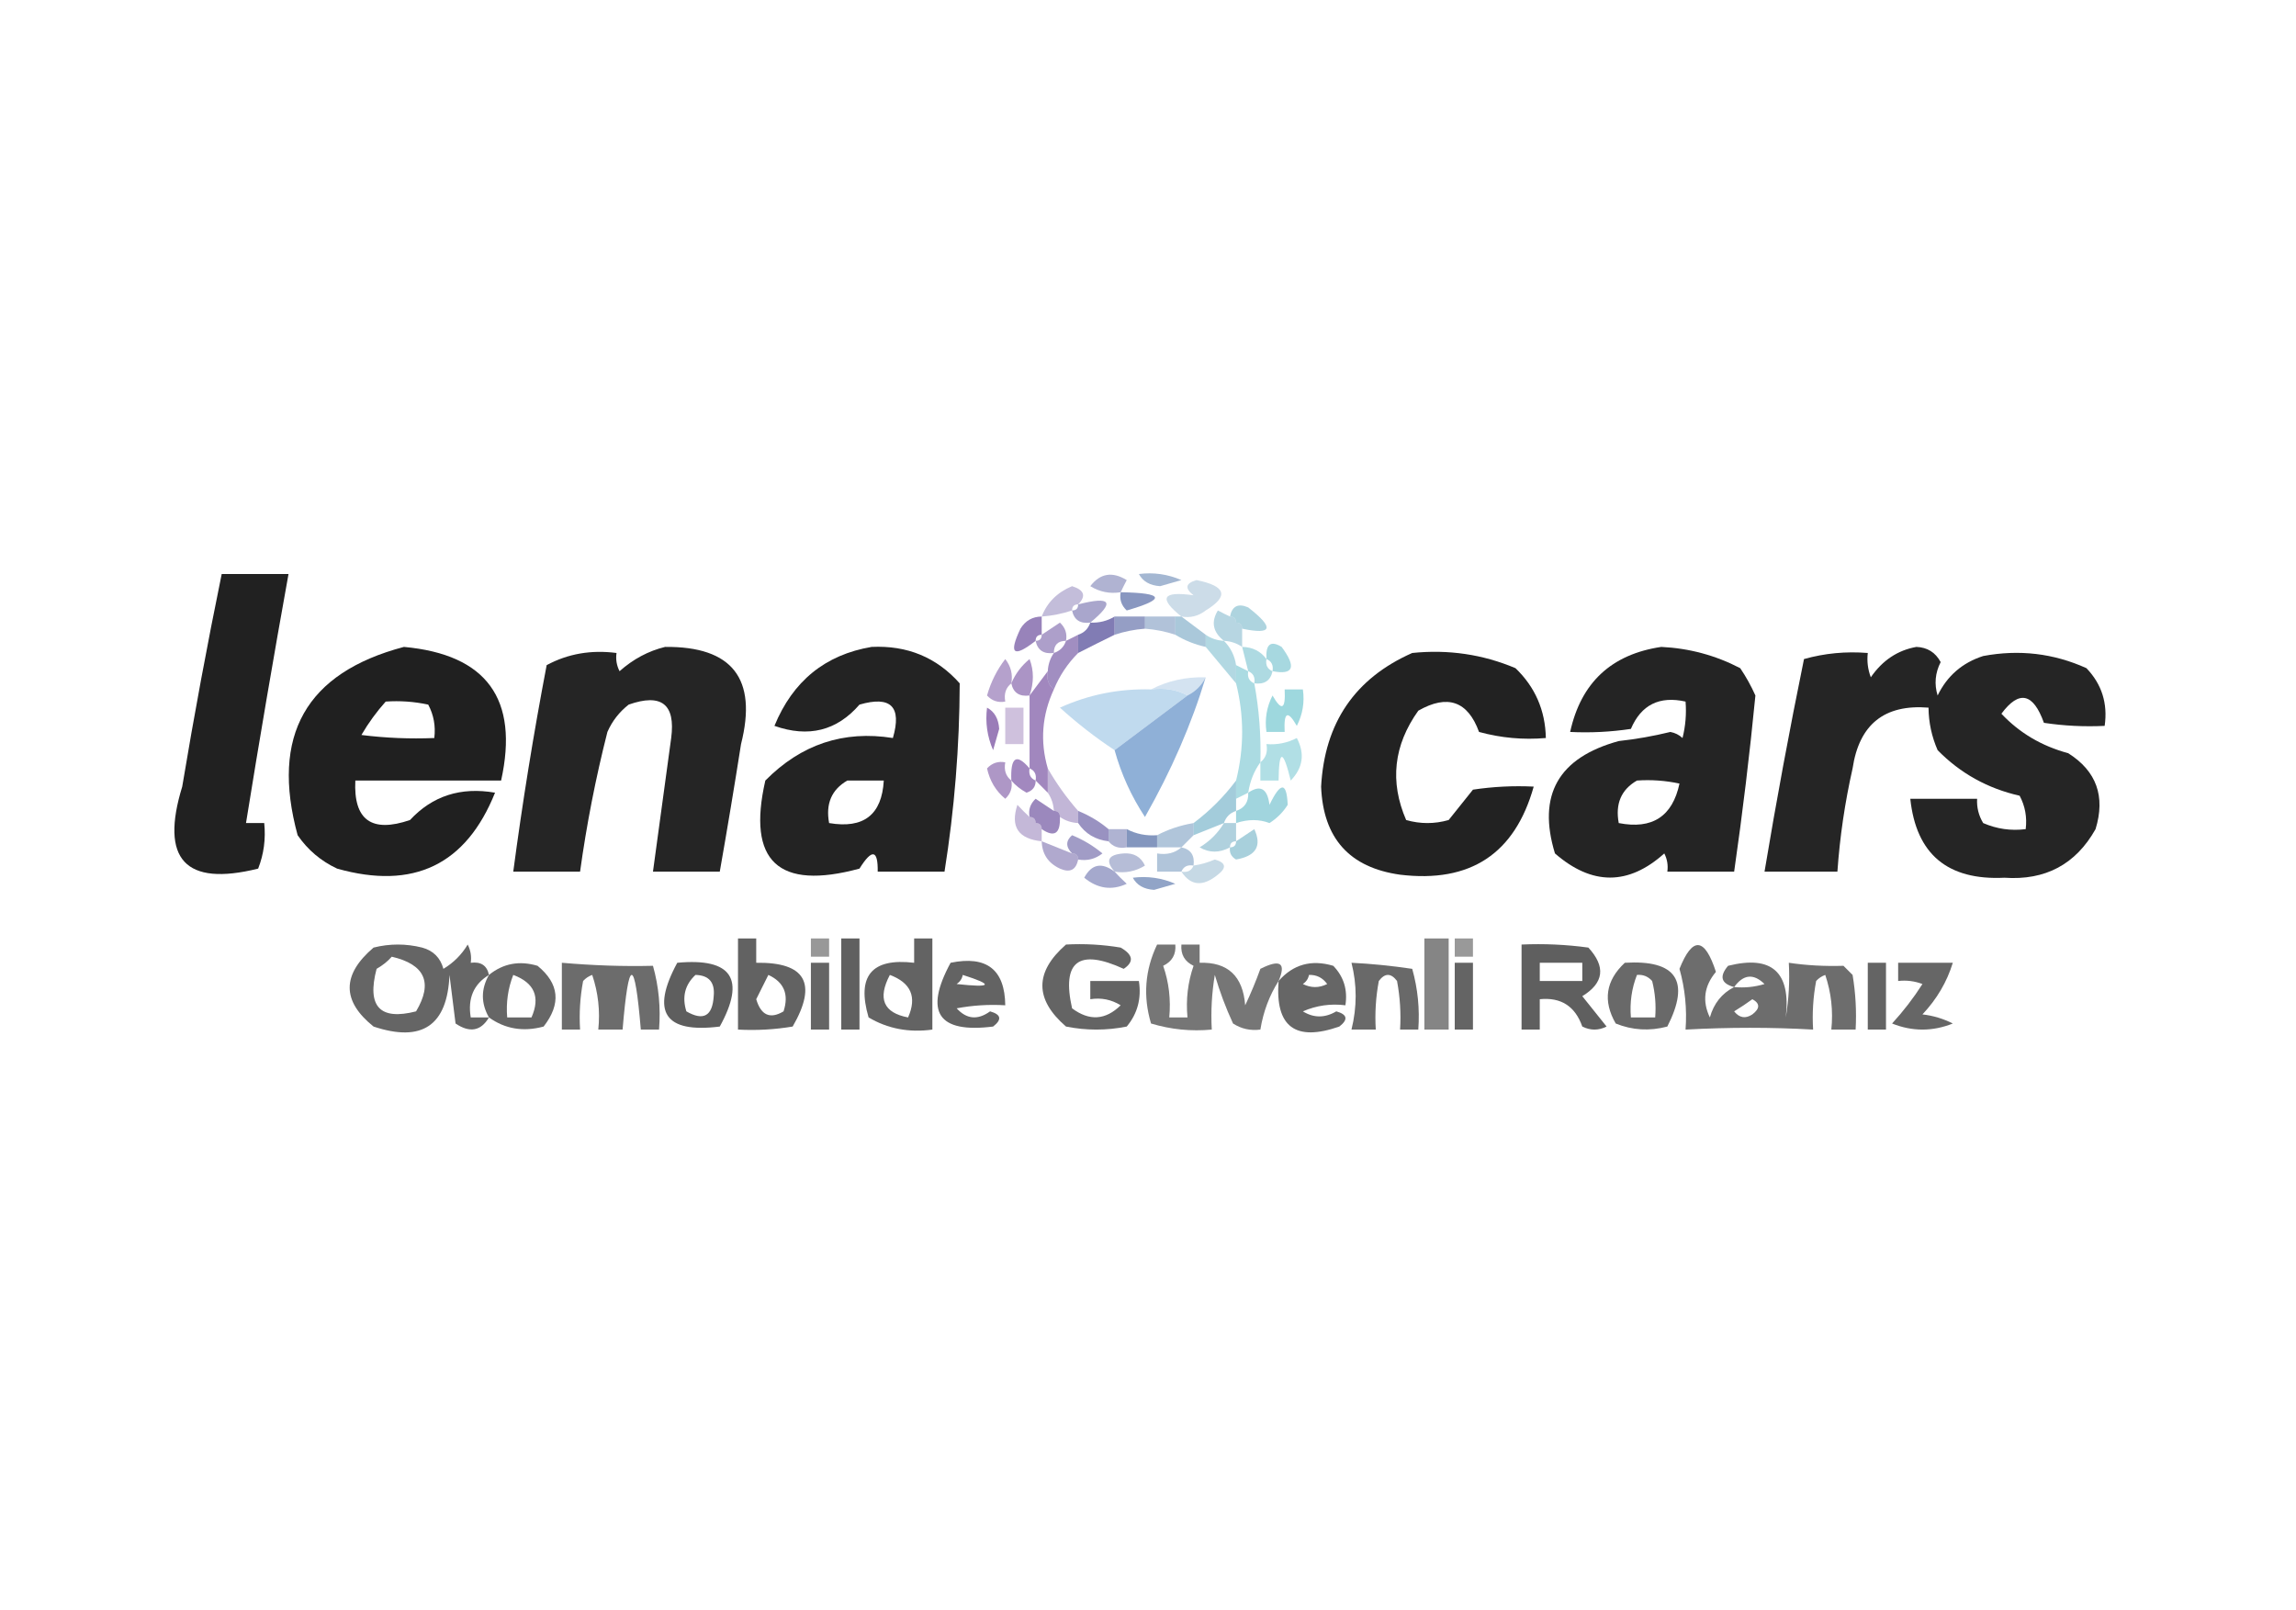 <?xml version="1.0" encoding="UTF-8"?>
<!DOCTYPE svg PUBLIC "-//W3C//DTD SVG 1.1//EN" "http://www.w3.org/Graphics/SVG/1.1/DTD/svg11.dtd">
<svg xmlns="http://www.w3.org/2000/svg" version="1.1" width="378px" height="265px" style="shape-rendering:geometricPrecision; text-rendering:geometricPrecision; image-rendering:optimizeQuality; fill-rule:evenodd; clip-rule:evenodd" xmlns:xlink="http://www.w3.org/1999/xlink">
<g><path style="opacity:0.869" fill="#000000" d="M 36.5,94.5 C 40.167,94.5 43.833,94.5 47.5,94.5C 45.038,108.143 42.705,121.809 40.5,135.5C 41.5,135.5 42.5,135.5 43.5,135.5C 43.768,138.119 43.435,140.619 42.5,143C 30.487,145.984 26.321,141.484 30,129.5C 31.958,117.75 34.124,106.083 36.5,94.5 Z"/></g>
<g><path style="opacity:0.532" fill="#6b72ac" d="M 184.5,97.5 C 182.712,97.785 181.045,97.452 179.5,96.5C 181.122,94.377 183.122,94.044 185.5,95.5C 185.137,96.183 184.804,96.85 184.5,97.5 Z"/></g>
<g><path style="opacity:0.621" fill="#6c8ab6" d="M 187.5,94.5 C 189.924,94.192 192.257,94.526 194.5,95.5C 193.333,95.833 192.167,96.167 191,96.5C 189.319,96.392 188.152,95.725 187.5,94.5 Z"/></g>
<g><path style="opacity:0.804" fill="#6c7eb1" d="M 184.5,97.5 C 191.681,97.619 192.014,98.619 185.5,100.5C 184.614,99.675 184.281,98.675 184.5,97.5 Z"/></g>
<g><path style="opacity:0.4" fill="#6b5ba2" d="M 177.5,99.5 C 176.833,99.5 176.5,99.833 176.5,100.5C 174.883,101.038 173.216,101.371 171.5,101.5C 172.388,99.191 174.054,97.524 176.5,96.5C 178.519,97.133 178.853,98.133 177.5,99.5 Z"/></g>
<g><path style="opacity:0.58" fill="#6b66a7" d="M 179.5,102.5 C 177.821,102.715 176.821,102.048 176.5,100.5C 177.167,100.5 177.5,100.167 177.5,99.5C 182.948,98.1 183.614,99.1 179.5,102.5 Z"/></g>
<g><path style="opacity:0.346" fill="#6c9bbd" d="M 194.5,101.5 C 190.686,98.446 191.353,97.279 196.5,98C 195.007,96.844 195.174,96.01 197,95.5C 201.859,96.482 202.359,98.148 198.5,100.5C 197.311,101.429 195.978,101.762 194.5,101.5 Z"/></g>
<g><path style="opacity:0.548" fill="#6db1c6" d="M 204.5,103.5 C 204.5,102.833 204.167,102.5 203.5,102.5C 203.5,101.833 203.167,101.5 202.5,101.5C 202.843,99.775 203.843,99.275 205.5,100C 209.843,103.384 209.51,104.551 204.5,103.5 Z"/></g>
<g><path style="opacity:0.496" fill="#6dacc4" d="M 202.5,101.5 C 203.167,101.5 203.5,101.833 203.5,102.5C 204.167,102.5 204.5,102.833 204.5,103.5C 204.5,104.5 204.5,105.5 204.5,106.5C 203.609,105.89 202.609,105.557 201.5,105.5C 199.681,104.064 199.348,102.397 200.5,100.5C 201.183,100.863 201.85,101.196 202.5,101.5 Z"/></g>
<g><path style="opacity:0.716" fill="#6c79af" d="M 183.5,101.5 C 185.167,101.5 186.833,101.5 188.5,101.5C 188.5,102.167 188.5,102.833 188.5,103.5C 186.784,103.629 185.117,103.962 183.5,104.5C 183.5,103.5 183.5,102.5 183.5,101.5 Z"/></g>
<g><path style="opacity:0.535" fill="#6c8db7" d="M 188.5,101.5 C 190.167,101.5 191.833,101.5 193.5,101.5C 193.5,102.5 193.5,103.5 193.5,104.5C 191.883,103.962 190.216,103.629 188.5,103.5C 188.5,102.833 188.5,102.167 188.5,101.5 Z"/></g>
<g><path style="opacity:0.688" fill="#6a4c9c" d="M 171.5,101.5 C 171.5,102.5 171.5,103.5 171.5,104.5C 170.833,104.5 170.5,104.833 170.5,105.5C 166.849,108.349 166.015,107.682 168,103.5C 168.816,102.177 169.983,101.511 171.5,101.5 Z"/></g>
<g><path style="opacity:0.849" fill="#6b65a7" d="M 183.5,101.5 C 183.5,102.5 183.5,103.5 183.5,104.5C 181.517,105.471 179.517,106.471 177.5,107.5C 177.5,106.5 177.5,105.5 177.5,104.5C 178.5,104.167 179.167,103.5 179.5,102.5C 180.959,102.567 182.292,102.234 183.5,101.5 Z"/></g>
<g><path style="opacity:0.575" fill="#6da0bf" d="M 193.5,101.5 C 193.833,101.5 194.167,101.5 194.5,101.5C 195.833,102.5 197.167,103.5 198.5,104.5C 198.5,105.167 198.5,105.833 198.5,106.5C 196.716,106.107 195.05,105.441 193.5,104.5C 193.5,103.5 193.5,102.5 193.5,101.5 Z"/></g>
<g><path style="opacity:0.55" fill="#6a509e" d="M 175.5,105.5 C 174.167,105.5 173.5,106.167 173.5,107.5C 171.821,107.715 170.821,107.048 170.5,105.5C 171.167,105.5 171.5,105.167 171.5,104.5C 172.482,103.859 173.482,103.193 174.5,102.5C 175.386,103.325 175.719,104.325 175.5,105.5 Z"/></g>
<g><path style="opacity:0.609" fill="#6ebecb" d="M 209.5,110.5 C 209.672,109.508 209.338,108.842 208.5,108.5C 208.354,106.058 209.187,105.391 211,106.5C 213.47,109.828 212.97,111.161 209.5,110.5 Z"/></g>
<g><path style="opacity:0.874" fill="#000000" d="M 66.5,106.5 C 80.13,107.75 85.463,115.084 82.5,128.5C 74.5,128.5 66.5,128.5 58.5,128.5C 58.18,134.997 61.18,137.164 67.5,135C 71.194,131.021 75.861,129.521 81.5,130.5C 76.732,142.382 68.066,146.549 55.5,143C 52.829,141.75 50.663,139.917 49,137.5C 44.528,121.093 50.361,110.76 66.5,106.5 Z M 63.5,115.5 C 65.857,115.337 68.19,115.503 70.5,116C 71.406,117.699 71.739,119.533 71.5,121.5C 67.486,121.666 63.486,121.499 59.5,121C 60.665,119.008 61.998,117.175 63.5,115.5 Z"/></g>
<g><path style="opacity:0.854" fill="#000000" d="M 109.5,106.5 C 120.56,106.397 124.726,111.73 122,122.5C 120.895,129.523 119.728,136.523 118.5,143.5C 114.833,143.5 111.167,143.5 107.5,143.5C 108.497,136.177 109.497,128.844 110.5,121.5C 111.234,115.933 108.901,114.1 103.5,116C 101.951,117.214 100.785,118.714 100,120.5C 98.069,128.088 96.569,135.755 95.5,143.5C 91.833,143.5 88.167,143.5 84.5,143.5C 86.008,132.124 87.841,120.791 90,109.5C 93.493,107.623 97.327,106.956 101.5,107.5C 101.351,108.552 101.517,109.552 102,110.5C 104.255,108.501 106.755,107.168 109.5,106.5 Z"/></g>
<g><path style="opacity:0.861" fill="#000000" d="M 143.5,106.5 C 149.374,106.225 154.208,108.225 158,112.5C 157.969,122.887 157.136,133.22 155.5,143.5C 151.833,143.5 148.167,143.5 144.5,143.5C 144.557,139.867 143.557,139.7 141.5,143C 128.126,146.622 122.959,141.789 126,128.5C 131.885,122.538 138.885,120.205 147,121.5C 148.5,116.333 146.667,114.5 141.5,116C 137.77,120.308 133.103,121.474 127.5,119.5C 130.526,112.124 135.859,107.791 143.5,106.5 Z M 139.5,128.5 C 141.5,128.5 143.5,128.5 145.5,128.5C 145.188,134.136 142.188,136.469 136.5,135.5C 135.909,132.325 136.909,129.991 139.5,128.5 Z"/></g>
<g><path style="opacity:0.558" fill="#6ebdcb" d="M 204.5,106.5 C 206.199,106.527 207.533,107.194 208.5,108.5C 208.328,109.492 208.662,110.158 209.5,110.5C 209.179,112.048 208.179,112.715 206.5,112.5C 206.672,111.508 206.338,110.842 205.5,110.5C 205.167,109.167 204.833,107.833 204.5,106.5 Z"/></g>
<g><path style="opacity:0.856" fill="#000000" d="M 273.5,106.5 C 278.095,106.719 282.429,107.885 286.5,110C 287.46,111.419 288.293,112.919 289,114.5C 288.059,124.157 286.892,133.823 285.5,143.5C 281.833,143.5 278.167,143.5 274.5,143.5C 274.649,142.448 274.483,141.448 274,140.5C 268.096,145.8 262.096,145.8 256,140.5C 253.063,130.887 256.563,124.721 266.5,122C 269.372,121.685 272.205,121.185 275,120.5C 275.772,120.645 276.439,120.978 277,121.5C 277.495,119.527 277.662,117.527 277.5,115.5C 273.189,114.536 270.189,116.036 268.5,120C 265.183,120.498 261.85,120.665 258.5,120.5C 260.28,112.387 265.28,107.72 273.5,106.5 Z M 269.5,128.5 C 271.857,128.337 274.19,128.503 276.5,129C 275.348,134.414 272.015,136.581 266.5,135.5C 265.909,132.325 266.909,129.991 269.5,128.5 Z"/></g>
<g><path style="opacity:0.853" fill="#000000" d="M 315.5,106.5 C 317.311,106.572 318.644,107.405 319.5,109C 318.591,110.789 318.424,112.623 319,114.5C 320.563,111.272 323.063,109.105 326.5,108C 332.426,106.89 338.092,107.556 343.5,110C 346.029,112.642 347.029,115.808 346.5,119.5C 343.15,119.665 339.817,119.498 336.5,119C 334.738,114.078 332.405,113.578 329.5,117.5C 332.467,120.658 336.134,122.824 340.5,124C 345.153,126.942 346.653,131.109 345,136.5C 341.733,142.302 336.733,144.968 330,144.5C 320.633,144.955 315.466,140.622 314.5,131.5C 318.167,131.5 321.833,131.5 325.5,131.5C 325.421,132.93 325.754,134.264 326.5,135.5C 328.743,136.474 331.076,136.808 333.5,136.5C 333.739,134.533 333.406,132.699 332.5,131C 327.233,129.807 322.733,127.307 319,123.5C 318.023,121.26 317.523,118.927 317.5,116.5C 310.25,115.912 306.083,119.246 305,126.5C 303.731,132.111 302.898,137.778 302.5,143.5C 298.5,143.5 294.5,143.5 290.5,143.5C 292.45,131.804 294.616,120.137 297,108.5C 300.394,107.544 303.894,107.211 307.5,107.5C 307.343,108.873 307.51,110.207 308,111.5C 309.913,108.72 312.413,107.053 315.5,106.5 Z"/></g>
<g><path style="opacity:0.627" fill="#6a4c9c" d="M 177.5,104.5 C 177.5,105.5 177.5,106.5 177.5,107.5C 175.774,109.228 174.441,111.228 173.5,113.5C 172.596,112.791 172.263,111.791 172.5,110.5C 172.557,109.391 172.89,108.391 173.5,107.5C 174.5,107.167 175.167,106.5 175.5,105.5C 176.167,105.167 176.833,104.833 177.5,104.5 Z"/></g>
<g><path style="opacity:0.527" fill="#6db5c8" d="M 198.5,104.5 C 199.391,105.11 200.391,105.443 201.5,105.5C 202.6,106.605 203.267,107.938 203.5,109.5C 203.5,110.5 203.5,111.5 203.5,112.5C 201.863,110.525 200.196,108.525 198.5,106.5C 198.5,105.833 198.5,105.167 198.5,104.5 Z"/></g>
<g><path style="opacity:0.865" fill="#000000" d="M 232.5,107.5 C 238.434,106.889 244.1,107.722 249.5,110C 252.742,113.117 254.409,116.951 254.5,121.5C 250.774,121.823 247.107,121.489 243.5,120.5C 241.652,115.421 238.318,114.254 233.5,117C 229.436,122.697 228.769,128.697 231.5,135C 233.833,135.667 236.167,135.667 238.5,135C 239.833,133.333 241.167,131.667 242.5,130C 245.817,129.502 249.15,129.335 252.5,129.5C 249.395,140.563 242.061,145.396 230.5,144C 222.166,142.83 217.833,137.997 217.5,129.5C 218.065,119.008 223.065,111.674 232.5,107.5 Z"/></g>
<g><path style="opacity:0.496" fill="#6a4198" d="M 166.5,112.5 C 165.596,113.209 165.263,114.209 165.5,115.5C 164.325,115.719 163.325,115.386 162.5,114.5C 163.123,112.289 164.123,110.289 165.5,108.5C 166.429,109.689 166.762,111.022 166.5,112.5 Z"/></g>
<g><path style="opacity:0.564" fill="#6a4298" d="M 169.5,114.5 C 167.821,114.715 166.821,114.048 166.5,112.5C 167.141,110.958 168.141,109.624 169.5,108.5C 170.231,110.401 170.231,112.401 169.5,114.5 Z"/></g>
<g><path style="opacity:0.537" fill="#b0cce6" d="M 198.5,111.5 C 197.833,112.833 196.833,113.833 195.5,114.5C 193.735,113.539 191.735,113.205 189.5,113.5C 192.219,112.087 195.219,111.42 198.5,111.5 Z"/></g>
<g><path style="opacity:0.575" fill="#6ec2cd" d="M 203.5,109.5 C 204.167,109.833 204.833,110.167 205.5,110.5C 205.328,111.492 205.662,112.158 206.5,112.5C 207.295,116.785 207.628,121.119 207.5,125.5C 206.463,126.93 205.796,128.597 205.5,130.5C 204.833,130.833 204.167,131.167 203.5,131.5C 203.5,130.5 203.5,129.5 203.5,128.5C 204.833,123.167 204.833,117.833 203.5,112.5C 203.5,111.5 203.5,110.5 203.5,109.5 Z"/></g>
<g><path style="opacity:1" fill="#c0daee" d="M 189.5,113.5 C 191.735,113.205 193.735,113.539 195.5,114.5C 191.462,117.512 187.462,120.512 183.5,123.5C 180.349,121.417 177.349,119.084 174.5,116.5C 179.245,114.351 184.245,113.351 189.5,113.5 Z"/></g>
<g><path style="opacity:0.667" fill="#6ec5ce" d="M 211.5,113.5 C 212.5,113.5 213.5,113.5 214.5,113.5C 214.799,115.604 214.466,117.604 213.5,119.5C 211.995,116.869 211.329,117.203 211.5,120.5C 210.5,120.5 209.5,120.5 208.5,120.5C 208.201,118.396 208.534,116.396 209.5,114.5C 211.005,117.131 211.671,116.797 211.5,113.5 Z"/></g>
<g><path style="opacity:0.622" fill="#693f97" d="M 172.5,110.5 C 172.263,111.791 172.596,112.791 173.5,113.5C 171.543,117.73 171.21,122.064 172.5,126.5C 172.5,127.833 172.5,129.167 172.5,130.5C 171.833,129.833 171.167,129.167 170.5,128.5C 170.672,127.508 170.338,126.842 169.5,126.5C 169.5,122.5 169.5,118.5 169.5,114.5C 170.5,113.167 171.5,111.833 172.5,110.5 Z"/></g>
<g><path style="opacity:0.818" fill="#779fce" d="M 198.5,111.5 C 196.183,119.181 192.85,126.848 188.5,134.5C 186.254,131.096 184.588,127.429 183.5,123.5C 187.462,120.512 191.462,117.512 195.5,114.5C 196.833,113.833 197.833,112.833 198.5,111.5 Z"/></g>
<g><path style="opacity:0.672" fill="#6a3e97" d="M 162.5,116.5 C 163.725,117.152 164.392,118.319 164.5,120C 164.167,121.167 163.833,122.333 163.5,123.5C 162.526,121.257 162.192,118.924 162.5,116.5 Z"/></g>
<g><path style="opacity:0.323" fill="#6a3e96" d="M 165.5,116.5 C 166.5,116.5 167.5,116.5 168.5,116.5C 168.5,118.5 168.5,120.5 168.5,122.5C 167.5,122.5 166.5,122.5 165.5,122.5C 165.5,120.5 165.5,118.5 165.5,116.5 Z"/></g>
<g><path style="opacity:0.538" fill="#6ec4ce" d="M 207.5,125.5 C 208.404,124.791 208.737,123.791 208.5,122.5C 210.262,122.643 211.929,122.309 213.5,121.5C 214.854,124.067 214.52,126.401 212.5,128.5C 211.224,123.318 210.557,123.318 210.5,128.5C 209.5,128.5 208.5,128.5 207.5,128.5C 207.5,127.5 207.5,126.5 207.5,125.5 Z"/></g>
<g><path style="opacity:0.623" fill="#6a4198" d="M 169.5,126.5 C 169.328,127.492 169.662,128.158 170.5,128.5C 170.53,129.497 170.03,130.164 169,130.5C 167.989,129.944 167.156,129.278 166.5,128.5C 166.334,124.627 167.334,123.96 169.5,126.5 Z"/></g>
<g><path style="opacity:0.546" fill="#6a4197" d="M 166.5,128.5 C 166.719,129.675 166.386,130.675 165.5,131.5C 163.953,130.232 162.953,128.565 162.5,126.5C 163.325,125.614 164.325,125.281 165.5,125.5C 165.263,126.791 165.596,127.791 166.5,128.5 Z"/></g>
<g><path style="opacity:0.643" fill="#6dbdcb" d="M 203.5,135.5 C 203.5,134.833 203.5,134.167 203.5,133.5C 204.906,133.027 205.573,132.027 205.5,130.5C 207.499,129.143 208.665,129.81 209,132.5C 210.834,128.693 211.834,128.693 212,132.5C 211.221,133.728 210.221,134.728 209,135.5C 207.31,134.851 205.477,134.851 203.5,135.5 Z"/></g>
<g><path style="opacity:0.41" fill="#6a4c9c" d="M 172.5,126.5 C 173.909,128.972 175.576,131.305 177.5,133.5C 177.5,134.167 177.5,134.833 177.5,135.5C 176.391,135.443 175.391,135.11 174.5,134.5C 174.5,133.833 174.167,133.5 173.5,133.5C 173.443,132.391 173.11,131.391 172.5,130.5C 172.5,129.167 172.5,127.833 172.5,126.5 Z"/></g>
<g><path style="opacity:0.669" fill="#6a4e9d" d="M 173.5,133.5 C 174.167,133.5 174.5,133.833 174.5,134.5C 174.598,137.248 173.598,137.914 171.5,136.5C 171.5,135.833 171.167,135.5 170.5,135.5C 170.5,134.833 170.167,134.5 169.5,134.5C 169.281,133.325 169.614,132.325 170.5,131.5C 171.518,132.193 172.518,132.859 173.5,133.5 Z"/></g>
<g><path style="opacity:0.628" fill="#6daec5" d="M 203.5,128.5 C 203.5,129.5 203.5,130.5 203.5,131.5C 203.5,132.167 203.5,132.833 203.5,133.5C 202.5,133.833 201.833,134.5 201.5,135.5C 199.833,136.167 198.167,136.833 196.5,137.5C 196.5,136.833 196.5,136.167 196.5,135.5C 199.167,133.5 201.5,131.167 203.5,128.5 Z"/></g>
<g><path style="opacity:0.687" fill="#6b61a5" d="M 177.5,133.5 C 179.368,134.263 181.035,135.263 182.5,136.5C 182.5,137.167 182.5,137.833 182.5,138.5C 180.326,138.25 178.659,137.25 177.5,135.5C 177.5,134.833 177.5,134.167 177.5,133.5 Z"/></g>
<g><path style="opacity:0.391" fill="#6a4c9d" d="M 169.5,134.5 C 170.167,134.5 170.5,134.833 170.5,135.5C 171.167,135.5 171.5,135.833 171.5,136.5C 171.5,137.167 171.5,137.833 171.5,138.5C 167.641,138.105 166.308,136.105 167.5,132.5C 168.182,133.243 168.849,133.909 169.5,134.5 Z"/></g>
<g><path style="opacity:0.536" fill="#6daac3" d="M 201.5,135.5 C 202.167,135.5 202.833,135.5 203.5,135.5C 203.5,136.5 203.5,137.5 203.5,138.5C 202.833,138.5 202.5,138.833 202.5,139.5C 200.761,140.434 199.095,140.434 197.5,139.5C 199.188,138.479 200.521,137.145 201.5,135.5 Z"/></g>
<g><path style="opacity:0.539" fill="#6b71ab" d="M 182.5,136.5 C 183.5,136.5 184.5,136.5 185.5,136.5C 185.5,137.5 185.5,138.5 185.5,139.5C 184.209,139.737 183.209,139.404 182.5,138.5C 182.5,137.833 182.5,137.167 182.5,136.5 Z"/></g>
<g><path style="opacity:0.537" fill="#6c94ba" d="M 196.5,135.5 C 196.5,136.167 196.5,136.833 196.5,137.5C 195.833,138.167 195.167,138.833 194.5,139.5C 193.167,139.5 191.833,139.5 190.5,139.5C 190.5,138.833 190.5,138.167 190.5,137.5C 192.302,136.542 194.302,135.875 196.5,135.5 Z"/></g>
<g><path style="opacity:0.596" fill="#6db0c5" d="M 202.5,139.5 C 203.167,139.5 203.5,139.167 203.5,138.5C 204.482,137.859 205.482,137.193 206.5,136.5C 207.784,139.263 206.784,140.93 203.5,141.5C 202.702,141.043 202.369,140.376 202.5,139.5 Z"/></g>
<g><path style="opacity:0.836" fill="#6c82b2" d="M 185.5,136.5 C 187.042,137.301 188.708,137.634 190.5,137.5C 190.5,138.167 190.5,138.833 190.5,139.5C 188.833,139.5 187.167,139.5 185.5,139.5C 185.5,138.5 185.5,137.5 185.5,136.5 Z"/></g>
<g><path style="opacity:0.634" fill="#6b63a5" d="M 177.5,141.5 C 177.5,140.833 177.167,140.5 176.5,140.5C 175.438,139.425 175.438,138.425 176.5,137.5C 178.332,138.248 179.999,139.248 181.5,140.5C 180.311,141.429 178.978,141.762 177.5,141.5 Z"/></g>
<g><path style="opacity:0.529" fill="#6b5da3" d="M 171.5,138.5 C 173.167,139.167 174.833,139.833 176.5,140.5C 177.167,140.5 177.5,140.833 177.5,141.5C 177.157,143.225 176.157,143.725 174.5,143C 172.561,142.092 171.561,140.592 171.5,138.5 Z"/></g>
<g><path style="opacity:0.494" fill="#6b79af" d="M 183.5,143.5 C 181.922,141.682 182.422,140.682 185,140.5C 186.662,140.388 187.829,141.054 188.5,142.5C 186.955,143.452 185.288,143.785 183.5,143.5 Z"/></g>
<g><path style="opacity:0.529" fill="#6c92b9" d="M 194.5,139.5 C 196.048,139.821 196.715,140.821 196.5,142.5C 195.508,142.328 194.842,142.662 194.5,143.5C 193.167,143.5 191.833,143.5 190.5,143.5C 190.5,142.5 190.5,141.5 190.5,140.5C 192.099,140.768 193.432,140.434 194.5,139.5 Z"/></g>
<g><path style="opacity:0.393" fill="#6d9ebe" d="M 194.5,143.5 C 195.492,143.672 196.158,143.338 196.5,142.5C 197.695,142.322 198.862,141.989 200,141.5C 201.826,142.01 201.993,142.844 200.5,144C 198.03,146.014 196.03,145.847 194.5,143.5 Z"/></g>
<g><path style="opacity:0.603" fill="#6b71ac" d="M 183.5,143.5 C 184.091,144.151 184.757,144.818 185.5,145.5C 183.03,146.639 180.697,146.306 178.5,144.5C 179.714,142.246 181.381,141.913 183.5,143.5 Z"/></g>
<g><path style="opacity:0.749" fill="#6c86b4" d="M 186.5,144.5 C 188.924,144.192 191.257,144.526 193.5,145.5C 192.333,145.833 191.167,146.167 190,146.5C 188.319,146.392 187.152,145.725 186.5,144.5 Z"/></g>
<g><path style="opacity:0.614" fill="#000000" d="M 121.5,154.5 C 122.5,154.5 123.5,154.5 124.5,154.5C 124.5,155.833 124.5,157.167 124.5,158.5C 132.618,158.382 134.618,161.882 130.5,169C 127.518,169.498 124.518,169.665 121.5,169.5C 121.5,164.5 121.5,159.5 121.5,154.5 Z M 126.5,160.5 C 129.077,161.69 129.91,163.69 129,166.5C 126.785,167.82 125.285,167.153 124.5,164.5C 125.18,163.14 125.847,161.807 126.5,160.5 Z"/></g>
<g><path style="opacity:0.404" fill="#000000" d="M 133.5,154.5 C 134.5,154.5 135.5,154.5 136.5,154.5C 136.5,155.5 136.5,156.5 136.5,157.5C 135.5,157.5 134.5,157.5 133.5,157.5C 133.5,156.5 133.5,155.5 133.5,154.5 Z"/></g>
<g><path style="opacity:0.624" fill="#000000" d="M 138.5,154.5 C 139.5,154.5 140.5,154.5 141.5,154.5C 141.5,159.5 141.5,164.5 141.5,169.5C 140.5,169.5 139.5,169.5 138.5,169.5C 138.5,164.5 138.5,159.5 138.5,154.5 Z"/></g>
<g><path style="opacity:0.611" fill="#000000" d="M 150.5,154.5 C 151.5,154.5 152.5,154.5 153.5,154.5C 153.5,159.5 153.5,164.5 153.5,169.5C 149.649,170.029 146.149,169.362 143,167.5C 140.997,160.673 143.497,157.673 150.5,158.5C 150.5,157.167 150.5,155.833 150.5,154.5 Z M 146.5,160.5 C 149.989,161.807 150.989,164.141 149.5,167.5C 145.452,166.738 144.452,164.404 146.5,160.5 Z"/></g>
<g><path style="opacity:0.479" fill="#000000" d="M 234.5,154.5 C 235.833,154.5 237.167,154.5 238.5,154.5C 238.5,159.5 238.5,164.5 238.5,169.5C 237.167,169.5 235.833,169.5 234.5,169.5C 234.5,164.5 234.5,159.5 234.5,154.5 Z"/></g>
<g><path style="opacity:0.402" fill="#000000" d="M 239.5,154.5 C 240.5,154.5 241.5,154.5 242.5,154.5C 242.5,155.5 242.5,156.5 242.5,157.5C 241.5,157.5 240.5,157.5 239.5,157.5C 239.5,156.5 239.5,155.5 239.5,154.5 Z"/></g>
<g><path style="opacity:0.605" fill="#000000" d="M 80.5,160.5 C 77.979,162.03 76.979,164.364 77.5,167.5C 78.5,167.5 79.5,167.5 80.5,167.5C 79.172,169.745 77.339,170.078 75,168.5C 74.667,165.833 74.333,163.167 74,160.5C 73.658,168.832 69.491,171.665 61.5,169C 56.259,164.796 56.259,160.463 61.5,156C 64.167,155.333 66.833,155.333 69.5,156C 71.333,156.5 72.5,157.667 73,159.5C 74.667,158.5 76,157.167 77,155.5C 77.483,156.448 77.65,157.448 77.5,158.5C 79.179,158.285 80.179,158.952 80.5,160.5 Z M 64.5,157.5 C 69.977,158.78 71.31,161.78 68.5,166.5C 62.534,168.031 60.367,165.697 62,159.5C 62.995,158.934 63.828,158.267 64.5,157.5 Z"/></g>
<g><path style="opacity:0.609" fill="#000000" d="M 175.5,155.5 C 178.518,155.335 181.518,155.502 184.5,156C 186.559,157.185 186.726,158.352 185,159.5C 177.591,156.103 174.757,158.269 176.5,166C 179.338,168.12 182.004,167.953 184.5,165.5C 182.955,164.548 181.288,164.215 179.5,164.5C 179.5,163.5 179.5,162.5 179.5,161.5C 182.167,161.5 184.833,161.5 187.5,161.5C 187.945,164.365 187.278,166.865 185.5,169C 182.167,169.667 178.833,169.667 175.5,169C 170.316,164.522 170.316,160.022 175.5,155.5 Z"/></g>
<g><path style="opacity:0.536" fill="#000000" d="M 210.5,161.5 C 208.98,163.89 207.98,166.557 207.5,169.5C 205.856,169.714 204.356,169.38 203,168.5C 201.803,165.911 200.803,163.244 200,160.5C 199.502,163.482 199.335,166.482 199.5,169.5C 196.102,169.82 192.768,169.487 189.5,168.5C 188.161,164.031 188.494,159.698 190.5,155.5C 191.5,155.5 192.5,155.5 193.5,155.5C 193.64,157.124 192.973,158.29 191.5,159C 192.444,161.719 192.777,164.552 192.5,167.5C 193.5,167.5 194.5,167.5 195.5,167.5C 195.223,164.552 195.556,161.719 196.5,159C 195.027,158.29 194.36,157.124 194.5,155.5C 195.5,155.5 196.5,155.5 197.5,155.5C 197.5,156.5 197.5,157.5 197.5,158.5C 202.13,158.352 204.63,160.686 205,165.5C 205.931,163.541 206.764,161.541 207.5,159.5C 210.778,157.849 211.778,158.515 210.5,161.5 Z"/></g>
<g><path style="opacity:0.627" fill="#000000" d="M 250.5,155.5 C 254.182,155.335 257.848,155.501 261.5,156C 264.399,159.156 264.065,161.822 260.5,164C 261.833,165.667 263.167,167.333 264.5,169C 263.167,169.667 261.833,169.667 260.5,169C 259.323,165.651 256.99,164.151 253.5,164.5C 253.5,166.167 253.5,167.833 253.5,169.5C 252.5,169.5 251.5,169.5 250.5,169.5C 250.5,164.833 250.5,160.167 250.5,155.5 Z M 253.5,158.5 C 255.833,158.5 258.167,158.5 260.5,158.5C 260.5,159.5 260.5,160.5 260.5,161.5C 258.167,161.5 255.833,161.5 253.5,161.5C 253.5,160.5 253.5,159.5 253.5,158.5 Z"/></g>
<g><path style="opacity:0.572" fill="#000000" d="M 285.5,162.5 C 283.348,161.923 283.015,160.756 284.5,159C 291.699,157.195 294.865,160.029 294,167.5C 294.498,164.518 294.665,161.518 294.5,158.5C 297.356,158.928 300.356,159.095 303.5,159C 304,159.5 304.5,160 305,160.5C 305.498,163.482 305.665,166.482 305.5,169.5C 304.167,169.5 302.833,169.5 301.5,169.5C 301.817,166.428 301.484,163.428 300.5,160.5C 299.914,160.709 299.414,161.043 299,161.5C 298.503,164.146 298.336,166.813 298.5,169.5C 291.674,169.109 284.674,169.109 277.5,169.5C 277.751,166.091 277.417,162.758 276.5,159.5C 278.649,154.131 280.649,154.298 282.5,160C 280.551,162.326 280.218,164.826 281.5,167.5C 282.152,165.192 283.485,163.525 285.5,162.5 Z M 285.5,162.5 C 287.018,160.397 288.685,160.23 290.5,162C 288.866,162.494 287.199,162.66 285.5,162.5 Z M 288.5,164.5 C 289.774,165.189 289.774,166.023 288.5,167C 287.365,167.749 286.365,167.583 285.5,166.5C 286.602,165.824 287.602,165.158 288.5,164.5 Z"/></g>
<g><path style="opacity:0.6" fill="#000000" d="M 80.5,167.5 C 79.167,165.167 79.167,162.833 80.5,160.5C 82.836,158.609 85.502,158.109 88.5,159C 92.08,161.926 92.413,165.26 89.5,169C 86.156,169.906 83.156,169.406 80.5,167.5 Z M 84.5,160.5 C 87.989,161.807 88.989,164.141 87.5,167.5C 86.167,167.5 84.833,167.5 83.5,167.5C 83.298,165.05 83.631,162.717 84.5,160.5 Z"/></g>
<g><path style="opacity:0.578" fill="#000000" d="M 92.5,158.5 C 97.652,158.951 102.652,159.117 107.5,159C 108.456,162.394 108.789,165.894 108.5,169.5C 107.5,169.5 106.5,169.5 105.5,169.5C 104.5,157.5 103.5,157.5 102.5,169.5C 101.167,169.5 99.833,169.5 98.5,169.5C 98.817,166.428 98.484,163.428 97.5,160.5C 96.914,160.709 96.414,161.043 96,161.5C 95.503,164.146 95.336,166.813 95.5,169.5C 94.5,169.5 93.5,169.5 92.5,169.5C 92.5,165.833 92.5,162.167 92.5,158.5 Z"/></g>
<g><path style="opacity:0.631" fill="#000000" d="M 111.5,158.5 C 120.487,157.665 122.82,161.165 118.5,169C 109.43,170.136 107.096,166.636 111.5,158.5 Z M 114.5,160.5 C 116.722,160.559 117.722,161.725 117.5,164C 117.3,167.285 115.8,168.118 113,166.5C 112.257,164.126 112.757,162.126 114.5,160.5 Z"/></g>
<g><path style="opacity:0.605" fill="#000000" d="M 133.5,158.5 C 134.5,158.5 135.5,158.5 136.5,158.5C 136.5,162.167 136.5,165.833 136.5,169.5C 135.5,169.5 134.5,169.5 133.5,169.5C 133.5,165.833 133.5,162.167 133.5,158.5 Z"/></g>
<g><path style="opacity:0.61" fill="#000000" d="M 156.5,158.5 C 162.434,157.283 165.434,159.616 165.5,165.5C 162.813,165.336 160.146,165.503 157.5,166C 159.138,167.801 160.972,167.968 163,166.5C 164.826,167.01 164.993,167.844 163.5,169C 154.43,170.136 152.096,166.636 156.5,158.5 Z M 158.5,160.5 C 163.662,162.138 163.329,162.638 157.5,162C 158.056,161.617 158.389,161.117 158.5,160.5 Z"/></g>
<g><path style="opacity:0.599" fill="#000000" d="M 210.5,161.5 C 212.9,158.76 215.9,157.927 219.5,159C 221.229,160.789 221.896,162.956 221.5,165.5C 219.076,165.192 216.743,165.526 214.5,166.5C 216.284,167.606 218.118,167.606 220,166.5C 221.826,167.01 221.993,167.844 220.5,169C 213.253,171.536 209.92,169.036 210.5,161.5 Z M 215.5,160.5 C 216.756,160.461 217.756,160.961 218.5,162C 217.167,162.667 215.833,162.667 214.5,162C 215.056,161.617 215.389,161.117 215.5,160.5 Z"/></g>
<g><path style="opacity:0.586" fill="#000000" d="M 222.5,158.5 C 225.737,158.657 229.07,158.991 232.5,159.5C 233.417,162.758 233.751,166.091 233.5,169.5C 232.5,169.5 231.5,169.5 230.5,169.5C 230.664,166.813 230.497,164.146 230,161.5C 229,160.167 228,160.167 227,161.5C 226.503,164.146 226.336,166.813 226.5,169.5C 225.167,169.5 223.833,169.5 222.5,169.5C 223.418,165.788 223.418,162.122 222.5,158.5 Z"/></g>
<g><path style="opacity:0.606" fill="#000000" d="M 239.5,158.5 C 240.5,158.5 241.5,158.5 242.5,158.5C 242.5,162.167 242.5,165.833 242.5,169.5C 241.5,169.5 240.5,169.5 239.5,169.5C 239.5,165.833 239.5,162.167 239.5,158.5 Z"/></g>
<g><path style="opacity:0.587" fill="#000000" d="M 267.5,158.5 C 275.991,157.99 278.324,161.49 274.5,169C 271.571,169.777 268.737,169.61 266,168.5C 263.857,164.765 264.357,161.432 267.5,158.5 Z M 269.5,160.5 C 270.496,160.414 271.329,160.748 272,161.5C 272.495,163.473 272.662,165.473 272.5,167.5C 271.167,167.5 269.833,167.5 268.5,167.5C 268.298,165.05 268.631,162.717 269.5,160.5 Z"/></g>
<g><path style="opacity:0.606" fill="#000000" d="M 307.5,158.5 C 308.5,158.5 309.5,158.5 310.5,158.5C 310.5,162.167 310.5,165.833 310.5,169.5C 309.5,169.5 308.5,169.5 307.5,169.5C 307.5,165.833 307.5,162.167 307.5,158.5 Z"/></g>
<g><path style="opacity:0.6" fill="#000000" d="M 312.5,158.5 C 315.5,158.5 318.5,158.5 321.5,158.5C 320.53,161.661 318.863,164.494 316.5,167C 318.256,167.202 319.922,167.702 321.5,168.5C 318.167,169.833 314.833,169.833 311.5,168.5C 313.358,166.476 315.025,164.309 316.5,162C 315.207,161.51 313.873,161.343 312.5,161.5C 312.5,160.5 312.5,159.5 312.5,158.5 Z"/></g>
</svg>
